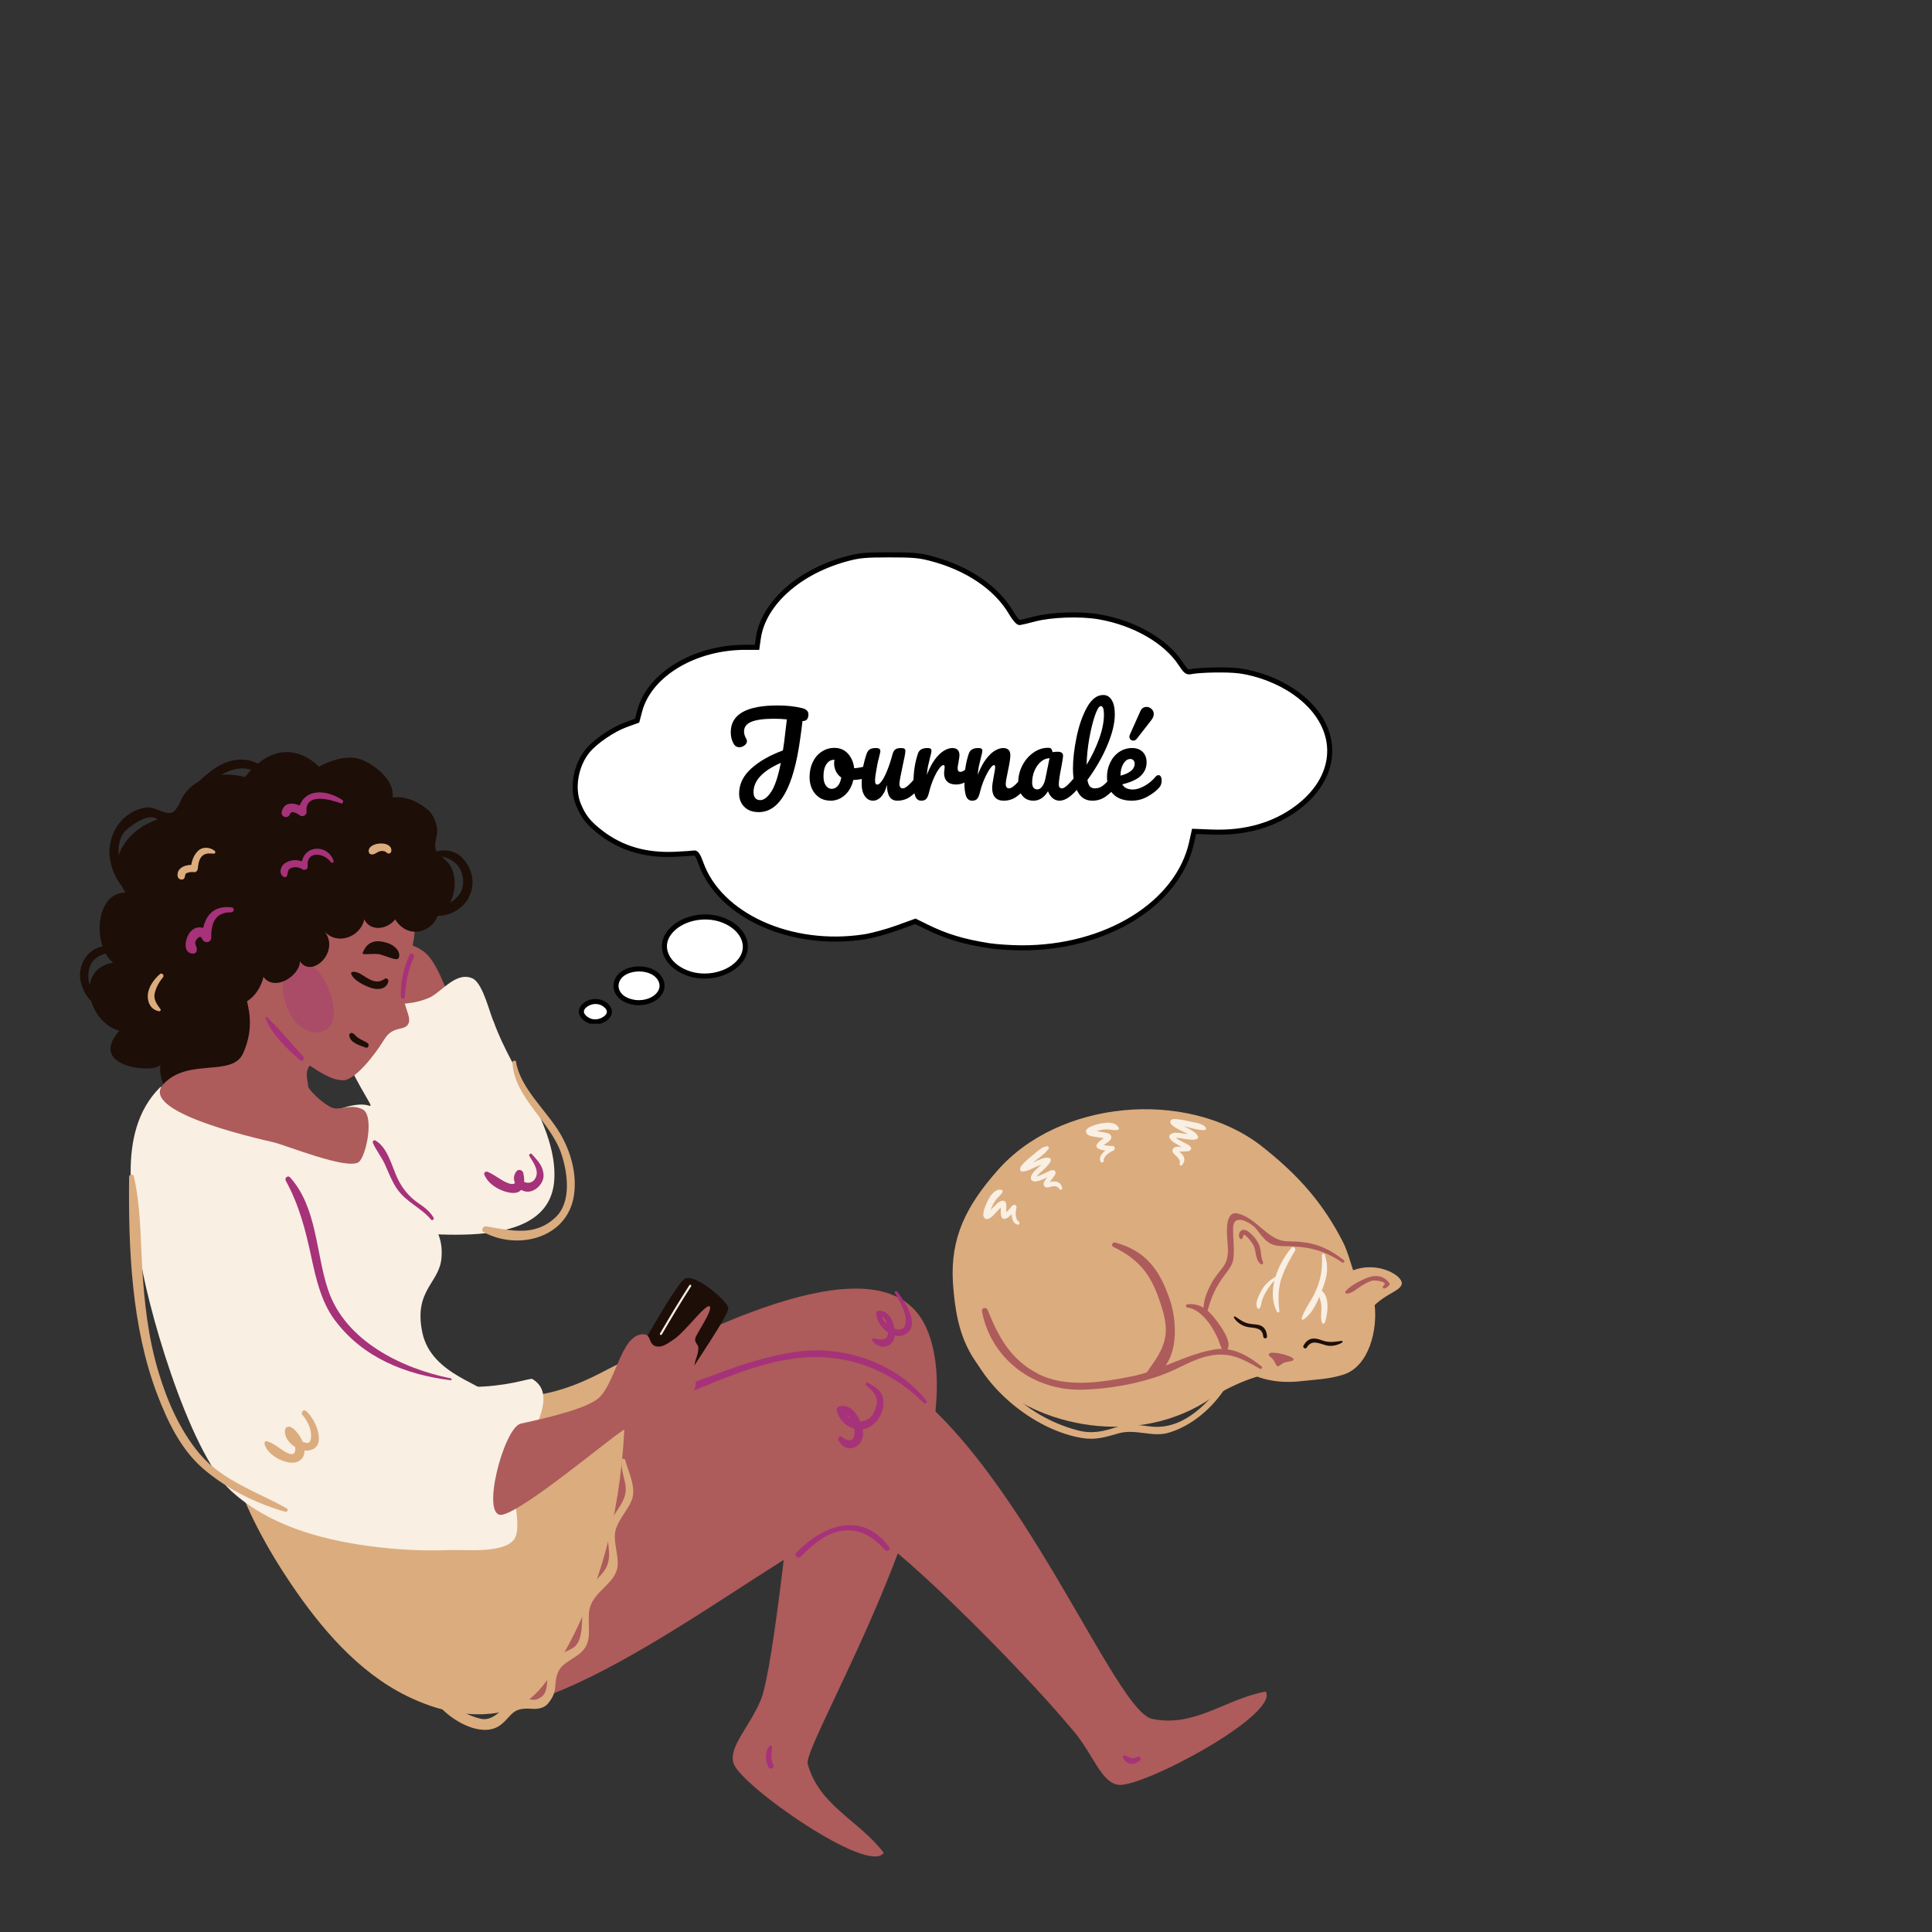 <?xml version="1.0" encoding="UTF-8"?>
<svg xmlns="http://www.w3.org/2000/svg" xmlns:xlink="http://www.w3.org/1999/xlink" width="375pt" height="375pt" viewBox="0 0 375 375" version="1.2">
<rect x="0" y="0" width="375" height="375" fill="#333333" stroke="none"/>
<defs>
<g>
<symbol overflow="visible" id="glyph0-0">
<path style="stroke:none;" d=""/>
</symbol>
<symbol overflow="visible" id="glyph0-1">
<path style="stroke:none;" d="M 16.625 -16.641 C 16.625 -16.211 16.531 -15.891 16.344 -15.672 C 16.164 -15.453 15.875 -15.344 15.469 -15.344 C 15.445 -15.039 15.383 -14.516 15.281 -13.766 C 15.133 -12.742 15.055 -12.176 15.047 -12.062 C 13.754 -2.469 11.066 2.328 6.984 2.328 C 5.785 2.328 4.848 1.984 4.172 1.297 C 3.504 0.617 3.172 -0.234 3.172 -1.266 C 3.172 -3.098 3.953 -4.719 5.516 -6.125 C 7.078 -7.539 9.129 -8.711 11.672 -9.641 C 11.836 -10.66 11.961 -11.578 12.047 -12.391 L 12.438 -15.672 C 11.57 -15.754 10.758 -15.797 10 -15.797 C 7.988 -15.797 6.504 -15.598 5.547 -15.203 C 4.598 -14.816 4.125 -14.18 4.125 -13.297 C 4.125 -12.867 4.27 -12.398 4.562 -11.891 C 4.645 -11.742 4.688 -11.594 4.688 -11.438 C 4.688 -11.133 4.531 -10.863 4.219 -10.625 C 3.906 -10.383 3.57 -10.266 3.219 -10.266 C 2.75 -10.266 2.395 -10.461 2.156 -10.859 C 1.75 -11.516 1.547 -12.285 1.547 -13.172 C 1.547 -16.641 4.582 -18.375 10.656 -18.375 C 12.414 -18.375 13.992 -18.203 15.391 -17.859 C 16.211 -17.66 16.625 -17.254 16.625 -16.641 Z M 7.266 0 C 7.973 0 8.68 -0.535 9.391 -1.609 C 10.109 -2.68 10.734 -4.555 11.266 -7.234 C 7.734 -5.68 5.969 -3.785 5.969 -1.547 C 5.969 -1.047 6.082 -0.66 6.312 -0.391 C 6.539 -0.129 6.859 0 7.266 0 Z M 7.266 0 "/>
</symbol>
<symbol overflow="visible" id="glyph0-2">
<path style="stroke:none;" d="M 12.109 -6.656 C 12.297 -6.656 12.441 -6.562 12.547 -6.375 C 12.648 -6.188 12.703 -5.953 12.703 -5.672 C 12.703 -4.973 12.488 -4.555 12.062 -4.422 C 11.195 -4.117 10.242 -3.945 9.203 -3.906 C 8.93 -2.688 8.391 -1.711 7.578 -0.984 C 6.766 -0.254 5.844 0.109 4.812 0.109 C 3.945 0.109 3.207 -0.098 2.594 -0.516 C 1.977 -0.941 1.508 -1.5 1.188 -2.188 C 0.875 -2.883 0.719 -3.641 0.719 -4.453 C 0.719 -5.547 0.926 -6.523 1.344 -7.391 C 1.758 -8.254 2.336 -8.926 3.078 -9.406 C 3.816 -9.895 4.633 -10.141 5.531 -10.141 C 6.633 -10.141 7.52 -9.758 8.188 -9 C 8.863 -8.238 9.258 -7.301 9.375 -6.188 C 10.051 -6.227 10.863 -6.375 11.812 -6.625 C 11.926 -6.645 12.023 -6.656 12.109 -6.656 Z M 4.984 -2.188 C 5.453 -2.188 5.852 -2.375 6.188 -2.75 C 6.531 -3.133 6.758 -3.68 6.875 -4.391 C 6.426 -4.691 6.082 -5.086 5.844 -5.578 C 5.602 -6.066 5.484 -6.586 5.484 -7.141 C 5.484 -7.367 5.508 -7.598 5.562 -7.828 L 5.453 -7.828 C 4.867 -7.828 4.383 -7.547 4 -6.984 C 3.613 -6.43 3.422 -5.648 3.422 -4.641 C 3.422 -3.848 3.578 -3.238 3.891 -2.812 C 4.203 -2.395 4.566 -2.188 4.984 -2.188 Z M 4.984 -2.188 "/>
</symbol>
<symbol overflow="visible" id="glyph0-3">
<path style="stroke:none;" d="M 3.25 0.109 C 2.602 0.109 2.07 -0.188 1.656 -0.781 C 1.25 -1.383 1.047 -2.133 1.047 -3.031 C 1.047 -4.125 1.113 -5.117 1.25 -6.016 C 1.395 -6.922 1.633 -7.879 1.969 -8.891 C 2.113 -9.328 2.316 -9.641 2.578 -9.828 C 2.836 -10.016 3.25 -10.109 3.812 -10.109 C 4.133 -10.109 4.359 -10.055 4.484 -9.953 C 4.609 -9.859 4.672 -9.707 4.672 -9.5 C 4.672 -9.383 4.586 -8.992 4.422 -8.328 C 4.273 -7.797 4.16 -7.312 4.078 -6.875 C 3.785 -5.352 3.641 -4.344 3.641 -3.844 C 3.641 -3.539 3.676 -3.328 3.75 -3.203 C 3.82 -3.078 3.941 -3.016 4.109 -3.016 C 4.316 -3.016 4.582 -3.227 4.906 -3.656 C 5.238 -4.094 5.586 -4.754 5.953 -5.641 C 6.328 -6.523 6.688 -7.609 7.031 -8.891 C 7.145 -9.328 7.32 -9.641 7.562 -9.828 C 7.801 -10.016 8.16 -10.109 8.641 -10.109 C 8.973 -10.109 9.203 -10.066 9.328 -9.984 C 9.461 -9.91 9.531 -9.766 9.531 -9.547 C 9.531 -9.18 9.348 -8.191 8.984 -6.578 C 8.578 -4.723 8.375 -3.578 8.375 -3.141 C 8.375 -2.867 8.43 -2.656 8.547 -2.5 C 8.66 -2.352 8.812 -2.281 9 -2.281 C 9.289 -2.281 9.633 -2.457 10.031 -2.812 C 10.438 -3.164 10.973 -3.738 11.641 -4.531 C 11.805 -4.738 12 -4.844 12.219 -4.844 C 12.406 -4.844 12.551 -4.754 12.656 -4.578 C 12.77 -4.398 12.828 -4.16 12.828 -3.859 C 12.828 -3.285 12.691 -2.836 12.422 -2.516 C 11.797 -1.754 11.125 -1.125 10.406 -0.625 C 9.688 -0.133 8.875 0.109 7.969 0.109 C 7.27 0.109 6.758 -0.156 6.438 -0.688 C 6.113 -1.227 5.953 -1.984 5.953 -2.953 C 5.703 -1.961 5.332 -1.203 4.844 -0.672 C 4.352 -0.148 3.82 0.109 3.25 0.109 Z M 3.25 0.109 "/>
</symbol>
<symbol overflow="visible" id="glyph0-4">
<path style="stroke:none;" d="M 2.578 0.109 C 2.035 0.109 1.648 -0.176 1.422 -0.75 C 1.191 -1.332 1.078 -2.258 1.078 -3.531 C 1.078 -5.414 1.348 -7.203 1.891 -8.891 C 2.016 -9.316 2.223 -9.625 2.516 -9.812 C 2.816 -10.008 3.238 -10.109 3.781 -10.109 C 4.062 -10.109 4.258 -10.07 4.375 -10 C 4.5 -9.926 4.562 -9.789 4.562 -9.594 C 4.562 -9.363 4.453 -8.844 4.234 -8.031 C 4.086 -7.445 3.969 -6.938 3.875 -6.5 C 3.789 -6.07 3.723 -5.539 3.672 -4.906 C 4.148 -6.145 4.68 -7.156 5.266 -7.938 C 5.859 -8.719 6.441 -9.273 7.016 -9.609 C 7.586 -9.941 8.113 -10.109 8.594 -10.109 C 9.531 -10.109 10 -9.641 10 -8.703 C 10 -8.516 9.938 -8.055 9.812 -7.328 C 9.695 -6.754 9.641 -6.395 9.641 -6.25 C 9.641 -5.738 9.816 -5.484 10.172 -5.484 C 10.578 -5.484 11.098 -5.805 11.734 -6.453 C 11.93 -6.641 12.129 -6.734 12.328 -6.734 C 12.516 -6.734 12.66 -6.648 12.766 -6.484 C 12.879 -6.316 12.938 -6.094 12.938 -5.812 C 12.938 -5.281 12.789 -4.863 12.5 -4.562 C 12.094 -4.133 11.617 -3.77 11.078 -3.469 C 10.535 -3.176 9.961 -3.031 9.359 -3.031 C 8.586 -3.031 8.004 -3.223 7.609 -3.609 C 7.211 -4.004 7.016 -4.535 7.016 -5.203 C 7.016 -5.422 7.035 -5.641 7.078 -5.859 C 7.109 -6.148 7.125 -6.348 7.125 -6.453 C 7.125 -6.68 7.039 -6.797 6.875 -6.797 C 6.656 -6.797 6.367 -6.551 6.016 -6.062 C 5.66 -5.582 5.312 -4.941 4.969 -4.141 C 4.625 -3.348 4.344 -2.508 4.125 -1.625 C 3.969 -0.945 3.781 -0.488 3.562 -0.25 C 3.352 -0.008 3.023 0.109 2.578 0.109 Z M 2.578 0.109 "/>
</symbol>
<symbol overflow="visible" id="glyph0-5">
<path style="stroke:none;" d="M 2.578 0.109 C 2.035 0.109 1.648 -0.176 1.422 -0.75 C 1.191 -1.332 1.078 -2.258 1.078 -3.531 C 1.078 -5.414 1.348 -7.203 1.891 -8.891 C 2.016 -9.316 2.223 -9.625 2.516 -9.812 C 2.816 -10.008 3.238 -10.109 3.781 -10.109 C 4.062 -10.109 4.258 -10.07 4.375 -10 C 4.5 -9.926 4.562 -9.789 4.562 -9.594 C 4.562 -9.363 4.453 -8.844 4.234 -8.031 C 4.086 -7.445 3.969 -6.938 3.875 -6.5 C 3.789 -6.07 3.723 -5.539 3.672 -4.906 C 4.148 -6.145 4.68 -7.156 5.266 -7.938 C 5.859 -8.719 6.441 -9.273 7.016 -9.609 C 7.586 -9.941 8.113 -10.109 8.594 -10.109 C 9.531 -10.109 10 -9.641 10 -8.703 C 10 -8.141 9.844 -7.117 9.531 -5.641 C 9.25 -4.379 9.109 -3.547 9.109 -3.141 C 9.109 -2.566 9.32 -2.281 9.75 -2.281 C 10.031 -2.281 10.367 -2.457 10.766 -2.812 C 11.172 -3.164 11.707 -3.738 12.375 -4.531 C 12.539 -4.738 12.734 -4.844 12.953 -4.844 C 13.141 -4.844 13.285 -4.754 13.391 -4.578 C 13.504 -4.398 13.562 -4.16 13.562 -3.859 C 13.562 -3.285 13.426 -2.836 13.156 -2.516 C 12.531 -1.754 11.859 -1.125 11.141 -0.625 C 10.422 -0.133 9.609 0.109 8.703 0.109 C 7.961 0.109 7.406 -0.102 7.031 -0.531 C 6.656 -0.957 6.469 -1.578 6.469 -2.391 C 6.469 -2.797 6.566 -3.52 6.766 -4.562 C 6.953 -5.469 7.047 -6.098 7.047 -6.453 C 7.047 -6.68 6.969 -6.797 6.812 -6.797 C 6.625 -6.797 6.359 -6.551 6.016 -6.062 C 5.68 -5.582 5.336 -4.941 4.984 -4.141 C 4.629 -3.348 4.344 -2.508 4.125 -1.625 C 3.969 -0.945 3.781 -0.488 3.562 -0.25 C 3.352 -0.008 3.023 0.109 2.578 0.109 Z M 2.578 0.109 "/>
</symbol>
<symbol overflow="visible" id="glyph0-6">
<path style="stroke:none;" d="M 3.719 0.109 C 2.812 0.109 2.094 -0.211 1.562 -0.859 C 1.031 -1.516 0.766 -2.367 0.766 -3.422 C 0.766 -4.586 1.031 -5.688 1.562 -6.719 C 2.094 -7.75 2.801 -8.578 3.688 -9.203 C 4.582 -9.836 5.531 -10.156 6.531 -10.156 C 6.852 -10.156 7.066 -10.094 7.172 -9.969 C 7.273 -9.844 7.363 -9.625 7.438 -9.312 C 7.75 -9.363 8.07 -9.391 8.406 -9.391 C 9.113 -9.391 9.469 -9.141 9.469 -8.641 C 9.469 -8.336 9.359 -7.613 9.141 -6.469 C 8.805 -4.801 8.641 -3.645 8.641 -3 C 8.641 -2.781 8.691 -2.602 8.797 -2.469 C 8.91 -2.344 9.051 -2.281 9.219 -2.281 C 9.5 -2.281 9.832 -2.457 10.219 -2.812 C 10.613 -3.164 11.145 -3.738 11.812 -4.531 C 11.977 -4.738 12.172 -4.844 12.391 -4.844 C 12.578 -4.844 12.723 -4.754 12.828 -4.578 C 12.941 -4.398 13 -4.16 13 -3.859 C 13 -3.285 12.863 -2.836 12.594 -2.516 C 12 -1.773 11.367 -1.148 10.703 -0.641 C 10.035 -0.141 9.391 0.109 8.766 0.109 C 8.285 0.109 7.848 -0.051 7.453 -0.375 C 7.055 -0.707 6.754 -1.156 6.547 -1.719 C 5.797 -0.5 4.852 0.109 3.719 0.109 Z M 4.5 -2.078 C 4.812 -2.078 5.113 -2.266 5.406 -2.641 C 5.695 -3.023 5.906 -3.523 6.031 -4.141 L 6.844 -8.141 C 6.227 -8.117 5.664 -7.891 5.156 -7.453 C 4.645 -7.016 4.234 -6.43 3.922 -5.703 C 3.617 -4.984 3.469 -4.219 3.469 -3.406 C 3.469 -2.957 3.555 -2.625 3.734 -2.406 C 3.922 -2.188 4.176 -2.078 4.5 -2.078 Z M 4.5 -2.078 "/>
</symbol>
<symbol overflow="visible" id="glyph0-7">
<path style="stroke:none;" d="M 9.266 -4.844 C 9.453 -4.844 9.598 -4.754 9.703 -4.578 C 9.816 -4.398 9.875 -4.16 9.875 -3.859 C 9.875 -3.285 9.738 -2.836 9.469 -2.516 C 8.844 -1.754 8.164 -1.125 7.438 -0.625 C 6.707 -0.133 5.879 0.109 4.953 0.109 C 3.672 0.109 2.723 -0.469 2.109 -1.625 C 1.492 -2.781 1.188 -4.281 1.188 -6.125 C 1.188 -7.883 1.414 -9.895 1.875 -12.156 C 2.332 -14.414 3.004 -16.352 3.891 -17.969 C 4.785 -19.594 5.848 -20.406 7.078 -20.406 C 7.766 -20.406 8.305 -20.082 8.703 -19.438 C 9.109 -18.789 9.312 -17.867 9.312 -16.672 C 9.312 -14.941 8.832 -12.941 7.875 -10.672 C 6.926 -8.398 5.633 -6.148 4 -3.922 C 4.094 -3.328 4.254 -2.906 4.484 -2.656 C 4.723 -2.406 5.031 -2.281 5.406 -2.281 C 6 -2.281 6.52 -2.445 6.969 -2.781 C 7.414 -3.125 7.988 -3.707 8.688 -4.531 C 8.852 -4.738 9.047 -4.844 9.266 -4.844 Z M 6.594 -18.25 C 6.258 -18.25 5.883 -17.648 5.469 -16.453 C 5.051 -15.254 4.68 -13.766 4.359 -11.984 C 4.047 -10.203 3.875 -8.492 3.844 -6.859 C 4.863 -8.547 5.676 -10.238 6.281 -11.938 C 6.895 -13.645 7.203 -15.203 7.203 -16.609 C 7.203 -17.703 7 -18.25 6.594 -18.25 Z M 6.594 -18.25 "/>
</symbol>
<symbol overflow="visible" id="glyph0-8">
<path style="stroke:none;" d="M 10.719 -4.844 C 10.906 -4.844 11.051 -4.754 11.156 -4.578 C 11.27 -4.398 11.328 -4.16 11.328 -3.859 C 11.328 -3.285 11.191 -2.836 10.922 -2.516 C 10.379 -1.867 9.617 -1.27 8.641 -0.719 C 7.672 -0.164 6.629 0.109 5.516 0.109 C 3.992 0.109 2.812 -0.301 1.969 -1.125 C 1.133 -1.945 0.719 -3.078 0.719 -4.516 C 0.719 -5.516 0.926 -6.441 1.344 -7.297 C 1.758 -8.16 2.336 -8.844 3.078 -9.344 C 3.828 -9.852 4.676 -10.109 5.625 -10.109 C 6.457 -10.109 7.129 -9.859 7.641 -9.359 C 8.148 -8.859 8.406 -8.18 8.406 -7.328 C 8.406 -6.336 8.047 -5.484 7.328 -4.766 C 6.609 -4.047 5.395 -3.477 3.688 -3.062 C 4.051 -2.395 4.738 -2.062 5.75 -2.062 C 6.406 -2.062 7.145 -2.285 7.969 -2.734 C 8.801 -3.191 9.523 -3.789 10.141 -4.531 C 10.305 -4.738 10.5 -4.844 10.719 -4.844 Z M 5.25 -7.984 C 4.719 -7.984 4.266 -7.672 3.891 -7.047 C 3.523 -6.43 3.344 -5.68 3.344 -4.797 L 3.344 -4.75 C 4.195 -4.957 4.867 -5.258 5.359 -5.656 C 5.848 -6.062 6.094 -6.535 6.094 -7.078 C 6.094 -7.348 6.016 -7.566 5.859 -7.734 C 5.711 -7.898 5.508 -7.984 5.25 -7.984 Z M 5.812 -11.547 C 5.613 -11.547 5.438 -11.617 5.281 -11.766 C 5.133 -11.922 5.062 -12.109 5.062 -12.328 C 5.062 -12.43 5.098 -12.566 5.172 -12.734 L 7.188 -17.25 C 7.312 -17.539 7.477 -17.754 7.688 -17.891 C 7.906 -18.023 8.145 -18.094 8.406 -18.094 C 8.758 -18.094 9.078 -17.961 9.359 -17.703 C 9.648 -17.441 9.797 -17.117 9.797 -16.734 C 9.797 -16.328 9.633 -15.922 9.312 -15.516 L 6.516 -11.922 C 6.328 -11.672 6.094 -11.547 5.812 -11.547 Z M 5.812 -11.547 "/>
</symbol>
</g>
<clipPath id="clip1">
  <path d="M 234 236 L 272.535 236 L 272.535 269 L 234 269 Z M 234 236 "/>
</clipPath>
<clipPath id="clip2">
  <path d="M 111 107.207 L 258 107.207 L 258 198.707 L 111 198.707 Z M 111 107.207 "/>
</clipPath>
<clipPath id="clip3">
  <path d="M 110.312 107.207 L 260.312 107.207 L 260.312 198.707 L 110.312 198.707 Z M 110.312 107.207 "/>
</clipPath>
</defs>
<g id="surface1">
<path style=" stroke:none;fill-rule:nonzero;fill:rgb(11.369%,5.489%,2.75%);fill-opacity:1;" d="M 81.391 178.156 C 83.637 178.156 85.898 177.68 87.137 175.625 C 88.578 173.234 88.805 169.367 86.777 167.246 C 86.16 166.598 84.836 165.672 84.586 164.945 C 84.164 163.707 84.996 162.23 84.848 160.934 C 84.699 159.625 84.043 157.973 82.98 157.125 C 80.918 155.48 78.746 154.496 76.203 154.797 C 76.602 151.594 73.164 148.734 70.367 147.531 C 66.77 145.93 61.914 148.832 61.914 148.832 C 61.914 148.832 55.129 141.227 47.531 150.836 C 41.941 149.234 34.75 151.637 34.348 158.441 C 27.16 158.441 19.168 165.648 24.363 173.254 C 18.371 173.254 17.969 183.66 21.965 186.863 C 14.375 188.066 17.172 198.473 23.164 200.074 C 16.57 207.508 30.996 208.418 31.094 206.547 C 30.793 212.176 34.527 214.07 39.469 214.414 C 45.152 214.805 48.305 212.141 51.129 207.281 "/>
<path style=" stroke:none;fill-rule:nonzero;fill:rgb(67.839%,35.689%,35.689%);fill-opacity:1;" d="M 87.883 195.27 C 86.684 192.469 84.688 186.062 81.891 184.461 C 79.094 182.461 75.5 183.262 72.703 181.66 C 71.105 184.461 68.707 188.867 69.508 192.469 C 70.305 196.07 75.5 200.875 79.094 200.074 "/>
<path style=" stroke:none;fill-rule:nonzero;fill:rgb(97.649%,93.729%,89.02%);fill-opacity:1;" d="M 71.887 238.82 C 80.996 238.82 106.77 243.945 107.594 228.883 C 108.156 218.652 99.184 207.828 95.859 198.387 C 95.059 196.785 93.859 191.184 91.863 189.98 C 88.668 188.379 85.871 192.383 83.473 193.586 C 77.082 196.387 71.887 193.586 65.496 193.984 C 62.699 200.391 71.672 213.516 71.887 214.402 C 72.102 215.285 71.383 213.512 66.59 215.047 C 61.793 216.586 51.359 208.996 44.723 211.598 C 35.133 214.801 33.137 227.211 39.129 234.816 "/>
<path style=" stroke:none;fill-rule:nonzero;fill:rgb(67.839%,35.689%,35.689%);fill-opacity:1;" d="M 156.77 342.352 C 158.977 350.496 166.66 353.25 171.527 359.621 C 168.719 364.059 143.879 346.676 142.398 342.309 C 141.328 339.141 145.379 335.367 147.656 329.992 C 150.238 323.91 154.109 284.566 154.109 284.566 C 154.109 284.566 106.777 329.512 87.75 321.102 C 68.723 312.695 85.57 281.336 97.871 277.602 C 110.168 273.867 168.98 233.754 179.77 257.68 C 190.555 281.605 155.703 338.422 156.77 342.352 Z M 156.77 342.352 "/>
<path style=" stroke:none;fill-rule:nonzero;fill:rgb(65.099%,19.609%,47.449%);fill-opacity:1;" d="M 149.195 343.035 C 148.492 341.809 148.41 340.016 149.379 338.891 C 149.547 338.699 149.84 338.863 149.848 339.086 C 149.895 340.309 149.414 341.355 150.078 342.516 C 150.406 343.094 149.523 343.609 149.195 343.035 Z M 149.195 343.035 "/>
<path style=" stroke:none;fill-rule:nonzero;fill:rgb(85.88%,67.45%,49.409%);fill-opacity:1;" d="M 85.938 267.473 C 105.055 277.84 120.492 262.582 121.328 264.691 C 122.168 266.797 128.199 285.672 127.879 296.246 C 127.754 300.379 127.184 304.402 126.312 308.355 C 118.363 314.777 109.895 320.566 101.949 322.969 C 75.793 330.883 59.914 291.648 55.609 284.996 Z M 85.938 267.473 "/>
<path style=" stroke:none;fill-rule:nonzero;fill:rgb(67.839%,35.689%,35.689%);fill-opacity:1;" d="M 81.59 269.738 C 118.309 293.625 137.496 256.023 165.402 263.723 C 193.309 271.422 215.375 331.891 223.617 333.629 C 231.859 335.371 237.805 329.773 245.68 328.328 C 248.344 332.859 221.59 347.102 217.035 346.43 C 213.734 345.945 212.223 340.613 208.484 336.129 C 196.973 322.32 172.145 297.875 166.688 296.172 C 159.461 293.918 117.859 330.598 94.699 331.891 C 67.414 333.41 52.945 294.816 50.324 287.34 "/>
<path style=" stroke:none;fill-rule:nonzero;fill:rgb(85.88%,67.45%,49.409%);fill-opacity:1;" d="M 46.418 286.648 C 58.008 280.781 69.598 274.914 81.199 269.047 C 81.414 268.898 81.699 268.863 81.992 269.047 C 94.066 276.691 106.711 278.578 120.281 274.133 C 120.77 273.977 121.309 274.402 121.293 274.906 C 120.75 291.391 117.277 307.453 108.938 321.809 C 105.008 328.566 101.883 332.406 93.781 332.727 C 88.613 332.93 83.531 331.434 78.934 329.172 C 69.488 324.527 62.238 315.949 56.445 307.375 C 52.312 301.254 48.543 294.535 46.051 287.551 C 45.938 287.23 46.117 286.797 46.418 286.648 Z M 46.418 286.648 "/>
<path style=" stroke:none;fill-rule:nonzero;fill:rgb(97.649%,93.729%,89.02%);fill-opacity:1;" d="M 55.922 211.148 C 59.785 213.262 68.07 216.957 70.734 219.094 C 76.062 222.828 73.188 224.492 76.914 229.562 C 80.379 234.367 86.238 237.035 85.703 243.973 C 85.438 249.043 80.219 250.293 81.977 258.652 C 83.73 267.012 94.398 268.703 95.727 271.371 C 97.328 274.309 68.66 274.398 63.332 268.793 C 52.68 257.586 41.328 241.504 36.133 230.195 C 30.938 218.887 33.949 211.148 33.949 211.148 C 33.949 211.148 52.059 209.035 55.922 211.148 Z M 55.922 211.148 "/>
<path style=" stroke:none;fill-rule:nonzero;fill:rgb(65.099%,19.609%,47.449%);fill-opacity:1;" d="M 221.219 341.75 C 220.66 342.164 220.012 342.445 219.309 342.316 C 218.727 342.215 218.062 341.656 217.973 341.047 C 217.953 340.91 218.035 340.719 218.207 340.738 C 218.59 340.785 218.984 341.004 219.34 341.156 C 219.867 341.375 220.289 341.281 220.789 341.016 C 221.285 340.758 221.648 341.43 221.219 341.75 Z M 221.219 341.75 "/>
<path style=" stroke:none;fill-rule:nonzero;fill:rgb(97.649%,93.729%,89.02%);fill-opacity:1;" d="M 31.105 211.012 C 37.945 209.949 53.059 212.695 58.34 223.445 C 63.617 234.195 63.699 257.316 70.891 262.922 C 79.281 269.727 92.133 270.328 101.723 267.926 C 102.234 267.801 102.738 267.699 103.234 267.617 C 107.172 269.82 105.113 274.746 103.285 278.375 C 101.711 281.5 100.082 284.422 99.742 287.977 C 99.492 290.574 101.328 296.625 99.809 298.766 C 97.793 301.594 90.27 300.75 87.25 300.867 C 81.98 301.074 76.613 300.781 71.395 300.059 C 61.938 298.75 52.008 295.969 44.82 289.344 C 36.57 281.734 28.109 252.293 27.016 242.707 C 26.195 235.516 22.051 219.953 31.105 211.012 Z M 31.105 211.012 "/>
<path style=" stroke:none;fill-rule:nonzero;fill:rgb(65.099%,19.609%,47.449%);fill-opacity:1;" d="M 179.336 272.336 C 172.152 265.234 163.023 262.188 153.039 263.852 C 140.297 265.969 129.047 273.902 116.34 275.801 C 115.988 275.852 115.691 275.348 116.074 275.172 C 122.891 272.004 130.453 269.965 137.496 267.281 C 143.145 265.129 148.844 263.156 154.852 262.348 C 163.793 261.145 174.086 264.57 179.797 271.875 C 180.047 272.195 179.645 272.637 179.336 272.336 Z M 179.336 272.336 "/>
<path style=" stroke:none;fill-rule:nonzero;fill:rgb(11.369%,5.489%,2.75%);fill-opacity:1;" d="M 132.227 269.062 C 134.824 264.723 141.562 255.148 141.355 253.836 C 141.152 252.52 134.938 247.145 132.973 248.176 C 131.004 249.211 121.293 267.109 121.293 267.109 Z M 132.227 269.062 "/>
<path style=" stroke:none;fill-rule:nonzero;fill:rgb(67.839%,35.689%,35.689%);fill-opacity:1;" d="M 116.375 271.199 C 119.57 267.996 120.535 259.391 124.566 258.988 C 126.398 258.809 125.766 260.391 126.961 261.191 C 128.359 261.793 129.559 260.789 130.758 259.992 C 132.957 258.59 137.051 252.883 137.75 253.586 C 138.449 254.285 134.953 259.191 134.953 259.789 C 134.754 260.59 135.551 260.992 135.551 261.59 C 135.551 263.191 134.754 263.992 134.754 265.594 C 134.754 266.797 135.352 267.598 134.953 269.199 C 133.953 273 123.988 275.719 120.969 277.605 C 117.953 279.488 102.121 292.867 97.598 293.984 C 93.078 295.102 97.754 277.035 101.109 276.316 C 107.008 275.051 114.34 273.242 116.375 271.199 Z M 116.375 271.199 "/>
<path style=" stroke:none;fill-rule:nonzero;fill:rgb(65.099%,19.609%,47.449%);fill-opacity:1;" d="M 171.848 300.887 C 169.422 298.312 166.996 296.57 163.316 297.141 C 160.18 297.625 157.531 299.98 155.414 302.172 C 154.887 302.715 154.059 301.883 154.586 301.34 C 159.816 295.93 167.453 293.227 172.582 300.316 C 172.898 300.754 172.207 301.266 171.848 300.887 Z M 171.848 300.887 "/>
<path style=" stroke:none;fill-rule:nonzero;fill:rgb(65.099%,19.609%,47.449%);fill-opacity:1;" d="M 83.668 236.723 C 81.656 234.324 78.816 233.363 77.012 230.684 C 76.059 229.273 75.438 227.621 74.746 226.074 C 74.078 224.59 73.043 223.332 72.391 221.875 C 72.246 221.559 72.547 221.184 72.883 221.379 C 75.238 222.734 76.027 226.289 77.109 228.621 C 78.047 230.641 79.383 232.285 81.227 233.551 C 82.418 234.363 83.406 235.09 84.156 236.344 C 84.336 236.645 83.898 237 83.668 236.723 Z M 83.668 236.723 "/>
<path style=" stroke:none;fill-rule:nonzero;fill:rgb(65.099%,19.609%,47.449%);fill-opacity:1;" d="M 87.484 267.91 C 78.715 266.812 70.398 263.523 64.941 256.172 C 62.367 252.703 61.332 248.219 60.445 244.078 C 59.305 238.766 58.098 233.977 55.465 229.164 C 55.184 228.648 55.883 228.059 56.297 228.52 C 61.562 234.359 61.289 243.25 63.688 250.379 C 67.016 260.273 77.961 265.625 87.531 267.551 C 87.73 267.594 87.688 267.934 87.484 267.91 Z M 87.484 267.91 "/>
<path style=" stroke:none;fill-rule:nonzero;fill:rgb(67.839%,35.689%,35.689%);fill-opacity:1;" d="M 31.719 210.43 C 36.516 205.223 45.121 209.184 47.215 204.391 C 49.504 199.148 48.168 195.465 47.566 192.723 C 46.863 189.531 45.184 190.344 42.98 184.441 C 40.781 178.539 55.109 157.039 73.715 168.492 C 73.766 168.523 73.82 168.543 73.871 168.57 C 81.664 172.625 81.711 180.035 78.668 188.598 C 76.855 193.695 79.984 196.785 79.336 198.539 C 78.684 200.293 76.32 198.883 74.582 201.754 C 72.848 204.621 68.797 209.887 66.445 209.68 C 65.398 209.586 64.246 209.605 60.109 206.816 C 59.098 208.32 59.738 209.504 59.836 211.016 C 60.469 212.102 62.855 214.371 64.469 215.004 C 66.082 215.637 68.027 214.152 70.367 215.32 C 72.703 216.484 71.102 224.359 69.637 225.559 C 67.371 227.16 55.391 222.223 52.992 221.691 C 48.332 220.625 26.926 215.633 31.719 210.43 Z M 31.719 210.43 "/>
<path style=" stroke:none;fill-rule:nonzero;fill:rgb(65.099%,19.609%,47.449%);fill-opacity:0.4;" d="M 64.184 198.945 C 62.652 201.336 58.879 200.613 56.82 197.617 C 54.449 194.172 54.043 188.117 56.883 186.867 C 62.188 184.531 66.371 196.113 64.184 198.945 Z M 64.184 198.945 "/>
<path style=" stroke:none;fill-rule:nonzero;fill:rgb(11.369%,5.489%,2.75%);fill-opacity:1;" d="M 75.379 190.516 C 74.922 192.148 73.215 192.172 71.859 191.691 C 70.656 191.262 68.633 190.305 68.156 189.008 C 68.105 188.867 68.215 188.691 68.355 188.66 C 69.277 188.453 70.266 189.219 71 189.672 C 72.305 190.477 73.359 190.914 74.691 189.988 C 75.039 189.746 75.484 190.141 75.379 190.516 Z M 75.379 190.516 "/>
<path style=" stroke:none;fill-rule:nonzero;fill:rgb(11.369%,5.489%,2.75%);fill-opacity:1;" d="M 77.367 185.969 C 77.066 186.547 75.582 185.793 73.84 185.273 C 72.715 184.938 70.152 185.469 70.379 184.984 C 70.609 184.5 71.301 182.281 74.137 182.766 C 76.969 183.246 77.863 185.016 77.367 185.969 Z M 77.367 185.969 "/>
<path style=" stroke:none;fill-rule:nonzero;fill:rgb(11.369%,5.489%,2.75%);fill-opacity:1;" d="M 70.965 203.336 C 69.898 202.926 68 202.426 67.805 201.062 C 67.777 200.855 67.824 200.66 68.016 200.547 C 68.496 200.266 69.016 201.074 69.344 201.324 C 69.953 201.781 70.695 202.039 71.336 202.453 C 71.773 202.738 71.496 203.539 70.965 203.336 Z M 70.965 203.336 "/>
<path style=" stroke:none;fill-rule:nonzero;fill:rgb(65.099%,19.609%,47.449%);fill-opacity:1;" d="M 58.199 205.75 C 55.656 203.492 52.906 200.914 51.555 197.719 C 51.469 197.516 51.699 197.293 51.879 197.469 C 54.309 199.867 56.586 202.535 58.852 205.094 C 59.246 205.543 58.645 206.145 58.199 205.75 Z M 58.199 205.75 "/>
<path style=" stroke:none;fill-rule:nonzero;fill:rgb(11.369%,5.489%,2.75%);fill-opacity:1;" d="M 85.086 175.055 C 86.285 179.758 79.895 183.477 76.695 178.457 C 75.098 180.461 71.902 180.859 70.703 178.457 C 69.906 182.059 65.109 183.66 62.715 180.461 C 66.41 184.438 60.516 190.117 58.219 186.566 C 58.219 189.367 53.324 192.57 51.129 189.609 C 50.73 192.012 46.234 201.52 34.348 188.066 C 29.074 182.094 35.148 170.453 40.344 165.246 C 48.332 157.242 63.512 154.039 72.301 162.844 "/>
<path style=" stroke:none;fill-rule:nonzero;fill:rgb(65.099%,19.609%,47.449%);fill-opacity:1;" d="M 77.809 193.469 C 77.723 190.598 78.344 187.949 79.488 185.324 C 79.73 184.77 80.531 185.25 80.297 185.801 C 79.227 188.297 78.723 190.758 78.582 193.469 C 78.555 193.969 77.824 193.973 77.809 193.469 Z M 77.809 193.469 "/>
<path style=" stroke:none;fill-rule:nonzero;fill:rgb(97.649%,93.729%,89.02%);fill-opacity:1;" d="M 134.148 249.664 C 132.164 252.73 130.301 255.871 128.457 259.023 C 128.324 259.246 127.98 259.043 128.109 258.82 C 129.957 255.668 131.82 252.527 133.805 249.461 C 133.941 249.246 134.289 249.445 134.148 249.664 Z M 134.148 249.664 "/>
<path style=" stroke:none;fill-rule:nonzero;fill:rgb(85.88%,67.45%,49.409%);fill-opacity:1;" d="M 264.328 250.555 C 262.73 247.887 262.199 244.418 260.867 241.48 C 256.871 233.477 251.812 227.871 244.621 222.266 C 230.238 211.324 205.469 213.461 193.484 227.336 C 187.625 234.008 184.43 240.148 184.961 248.953 C 185.496 256.426 186.738 261.98 191.953 267.438 C 200.941 276.84 220.918 281.246 235.301 271.238 C 245.887 264.633 253.477 266.238 254.277 265.438 Z M 264.328 250.555 "/>
<g clip-path="url(#clip1)" clip-rule="nonzero">
<path style=" stroke:none;fill-rule:nonzero;fill:rgb(85.88%,67.45%,49.409%);fill-opacity:1;" d="M 234.414 251.676 C 234.676 247.684 238.035 244.617 238.742 243.672 C 239.453 242.727 238.082 237.078 239.594 236.512 C 241.207 235.906 244.477 238.453 246.781 241.117 C 252.387 240.949 258.637 243.047 262.645 246.566 C 267.559 244.684 272.426 247.715 272.078 249.234 C 271.773 250.562 269.273 250.977 266.82 253.328 C 267.383 257.969 265.812 265.266 260.668 266.844 C 257.797 267.727 255.473 267.742 252.477 268.09 C 246.887 268.734 242.609 267.035 240.938 265.391 C 239.531 264.004 237.914 261.898 236.77 260.309 C 235.051 257.926 234.223 254.578 234.414 251.676 Z M 234.414 251.676 "/>
</g>
<path style=" stroke:none;fill-rule:nonzero;fill:rgb(67.839%,35.689%,35.689%);fill-opacity:1;" d="M 246.359 262.73 C 246.898 262.145 251.027 263.191 251.078 263.836 C 251.109 264.242 250.332 264.184 249.426 264.43 C 248.883 264.574 248.211 265.258 247.957 265.211 C 247.703 265.16 247.371 264.086 246.988 263.73 C 246.512 263.289 246.062 263.055 246.359 262.73 Z M 246.359 262.73 "/>
<path style=" stroke:none;fill-rule:nonzero;fill:rgb(11.369%,5.489%,2.75%);fill-opacity:1;" d="M 260.516 260.582 C 259.68 261.094 258.484 261.387 257.508 261.152 C 256.047 260.801 254.629 259.902 253.641 261.555 C 253.398 261.957 252.781 261.598 253.008 261.184 C 253.523 260.27 254.18 259.73 255.258 259.816 C 255.816 259.859 256.371 260.086 256.898 260.254 C 258.117 260.645 259.203 260.418 260.43 260.262 C 260.609 260.238 260.648 260.5 260.516 260.582 Z M 260.516 260.582 "/>
<path style=" stroke:none;fill-rule:nonzero;fill:rgb(11.369%,5.489%,2.75%);fill-opacity:1;" d="M 239.742 255.539 C 240.562 256.055 241.23 256.617 242.195 256.863 C 242.906 257.047 243.66 257.016 244.379 257.188 C 245.465 257.453 245.875 258.391 245.93 259.422 C 245.953 259.902 245.242 259.887 245.199 259.422 C 245.031 257.727 243.73 257.797 242.355 257.605 C 241.227 257.449 240.113 256.738 239.508 255.777 C 239.414 255.629 239.598 255.449 239.742 255.539 Z M 239.742 255.539 "/>
<path style=" stroke:none;fill-rule:nonzero;fill:rgb(67.839%,35.689%,35.689%);fill-opacity:1;" d="M 260.527 245.055 C 256.766 242.441 253.418 241.887 248.984 241.867 C 246.238 241.859 245.461 240.633 243.852 238.547 C 243.055 237.516 239.398 235.199 239.344 238.363 C 239.312 240.371 239.637 242.312 239.395 244.316 C 239.246 245.555 238.387 246.582 237.668 247.531 C 236.051 249.668 235.098 251.73 234.414 254.34 C 234.293 254.809 233.555 254.715 233.57 254.227 C 233.633 252.141 234.305 250.664 235.285 248.82 C 235.715 248.02 236.953 246.512 237.355 245.98 C 238.668 244.234 238.348 242.332 238.207 240.406 C 238.121 239.207 237.793 234.953 240.23 235.539 C 244.094 236.465 246.074 240.918 249.984 240.941 C 254.461 240.973 257.246 241.793 260.863 244.625 C 261.105 244.816 260.785 245.23 260.527 245.055 Z M 260.527 245.055 "/>
<path style=" stroke:none;fill-rule:nonzero;fill:rgb(67.839%,35.689%,35.689%);fill-opacity:1;" d="M 230.422 253.184 C 232.789 252.848 234.477 254.199 235.891 256.039 C 236.758 257.172 239.379 260.574 238.125 262.035 C 237.992 262.191 237.766 262.184 237.598 262.105 C 237.008 261.816 236.902 261.215 236.707 260.641 C 236.375 259.664 235.887 258.742 235.363 257.859 C 234.398 256.234 232.562 254.012 230.504 253.809 C 230.176 253.777 230.039 253.238 230.422 253.184 Z M 230.422 253.184 "/>
<path style=" stroke:none;fill-rule:nonzero;fill:rgb(67.839%,35.689%,35.689%);fill-opacity:1;" d="M 216.445 241.168 C 222.473 242.789 225.148 246.609 227.062 252.27 C 228.773 257.328 228.809 265.938 222.41 267.781 C 222.117 267.863 221.836 267.523 222.008 267.254 C 223.559 264.84 225.309 263.02 226.039 260.129 C 226.727 257.402 225.867 254.801 225.004 252.254 C 223.316 247.262 220.949 244.371 216.09 242.016 C 215.609 241.781 215.949 241.035 216.445 241.168 Z M 216.445 241.168 "/>
<path style=" stroke:none;fill-rule:nonzero;fill:rgb(67.839%,35.689%,35.689%);fill-opacity:1;" d="M 244.547 265.676 C 241.246 263.793 238.812 262.371 234.84 263.137 C 231.656 263.75 228.887 265.617 225.887 266.746 C 220.965 268.594 215.453 269.57 210.203 269.734 C 200.793 270.027 192.453 263.961 190.602 254.578 C 190.453 253.84 191.434 253.594 191.707 254.273 C 193.828 259.562 196.133 263.824 201.375 266.602 C 206.801 269.473 213.867 268.305 219.582 267.176 C 225.254 266.059 230.148 262.848 235.824 261.922 C 239.25 261.363 242.328 263.172 244.887 265.234 C 245.141 265.441 244.816 265.832 244.547 265.676 Z M 244.547 265.676 "/>
<path style=" stroke:none;fill-rule:nonzero;fill:rgb(67.839%,35.689%,35.689%);fill-opacity:1;" d="M 268.516 249.578 C 269.621 248.746 266.887 248.473 266.469 248.555 C 265.75 248.691 265.074 249.102 264.449 249.461 C 263.531 249.988 262.473 251.086 261.367 251.078 C 261.191 251.078 261.023 250.852 261.145 250.691 C 261.98 249.605 263.922 248.617 265.172 248.102 C 266.824 247.418 268.445 247.473 269.613 248.961 C 269.742 249.121 269.766 249.324 269.613 249.48 C 269.207 249.91 269.328 249.836 268.801 250.066 C 268.465 250.211 268.223 249.797 268.516 249.578 Z M 268.516 249.578 "/>
<path style=" stroke:none;fill-rule:nonzero;fill:rgb(67.839%,35.689%,35.689%);fill-opacity:1;" d="M 244.738 245.371 C 243.543 244.496 243.926 242.891 243.277 241.68 C 242.949 241.074 242.504 240.531 242.016 240.051 C 241.836 239.871 241.637 239.688 241.395 239.602 C 241.469 239.625 241.215 240.262 241.141 240.359 C 241.043 240.488 240.816 240.578 240.688 240.418 C 240.312 239.93 240.453 239.125 241.008 238.801 C 241.625 238.441 242.406 239.105 242.824 239.488 C 243.465 240.074 244.078 240.863 244.41 241.668 C 244.84 242.703 244.668 243.965 245.141 244.969 C 245.254 245.207 245 245.562 244.738 245.371 Z M 244.738 245.371 "/>
<path style=" stroke:none;fill-rule:nonzero;fill:rgb(97.649%,93.729%,89.02%);fill-opacity:1;" d="M 257.152 243.547 C 257.891 245.906 257.66 247.578 256.801 249.883 C 256.012 252 254.953 254.867 252.992 256.125 C 252.824 256.234 252.594 256.055 252.652 255.863 C 253.195 254.125 254.449 252.59 255.223 250.926 C 256.41 248.371 256.703 246.387 256.59 243.625 C 256.574 243.289 257.059 243.246 257.152 243.547 Z M 257.152 243.547 "/>
<path style=" stroke:none;fill-rule:nonzero;fill:rgb(97.649%,93.729%,89.02%);fill-opacity:1;" d="M 251.367 242.742 C 250.422 244.352 249.605 245.789 248.918 247.566 C 248.047 249.832 248.066 252.156 248.32 254.523 C 248.348 254.762 247.984 254.844 247.879 254.645 C 245.77 250.66 248.023 245.355 250.66 242.195 C 250.996 241.797 251.621 242.312 251.367 242.742 Z M 251.367 242.742 "/>
<path style=" stroke:none;fill-rule:nonzero;fill:rgb(97.649%,93.729%,89.02%);fill-opacity:1;" d="M 256.582 256.707 C 256.285 255.801 256.469 254.844 256.488 253.906 C 256.512 252.684 256.012 251.73 255.793 250.57 C 255.766 250.43 255.879 250.305 256.023 250.34 C 258.258 250.875 257.742 255.121 257.16 256.707 C 257.059 256.984 256.68 257 256.582 256.707 Z M 256.582 256.707 "/>
<path style=" stroke:none;fill-rule:nonzero;fill:rgb(97.649%,93.729%,89.02%);fill-opacity:1;" d="M 247.715 248.34 C 246.805 248.949 246.137 250.043 245.598 250.973 C 245.277 251.527 245.055 252.129 244.875 252.738 C 244.738 253.203 244.773 253.609 244.445 253.984 C 244.344 254.102 244.176 254.047 244.094 253.938 C 243.484 253.117 244.277 251.621 244.664 250.828 C 245.301 249.516 246.238 248.641 247.453 247.898 C 247.738 247.727 247.984 248.16 247.715 248.34 Z M 247.715 248.34 "/>
<path style=" stroke:none;fill-rule:nonzero;fill:rgb(97.649%,93.729%,89.02%);fill-opacity:1;" d="M 205.645 230.805 C 204.93 229.793 204.105 230.422 203.223 230.496 C 202.945 230.52 202.672 230.301 202.598 230.039 C 202.336 229.086 203.922 228.215 203.945 227.605 C 204.062 227.758 204.176 227.91 204.293 228.062 C 204.504 228.125 204.082 228.195 203.977 228.238 C 203.719 228.348 203.465 228.465 203.207 228.578 C 202.707 228.797 202.203 229 201.688 229.176 C 201.184 229.344 200.145 229.52 200.094 228.715 C 200.035 227.844 201.09 227.039 201.641 226.512 C 202.047 226.121 202.461 225.75 202.852 225.344 C 203.211 224.969 203.258 225.688 202.859 225.797 C 202.434 225.918 202.02 226.09 201.605 226.254 C 200.656 226.625 199.539 227.34 198.504 227.398 C 197.824 227.434 197.949 226.629 198.227 226.293 C 198.973 225.398 199.922 224.652 200.816 223.914 C 201.535 223.324 202.312 222.523 203.297 222.492 C 203.508 222.484 203.68 222.754 203.551 222.934 C 202.512 224.414 200.609 225.348 199.305 226.613 C 199.211 226.703 199.125 226.797 199.039 226.895 C 198.762 227.195 198.348 226.441 198.809 226.293 C 199.43 226.094 200.035 225.816 200.645 225.57 C 201.438 225.25 202.602 224.57 203.492 224.715 C 205.125 224.977 202.121 227.398 201.879 227.633 C 201.742 227.773 201.605 227.914 201.473 228.059 C 201.121 228.434 201.285 228.395 200.902 228.371 C 201.461 228.406 202.23 227.965 202.727 227.754 C 203.195 227.555 204.004 226.992 204.543 227.148 C 204.738 227.207 204.898 227.395 204.891 227.605 C 204.875 227.984 204.609 228.277 204.398 228.57 C 204.234 228.797 204.066 229.023 203.902 229.25 C 203.801 229.391 203.707 229.535 203.621 229.684 C 203.418 229.52 203.457 229.445 203.742 229.449 C 204.91 229.141 205.84 229.32 206.168 230.582 C 206.254 230.914 205.828 231.062 205.645 230.805 Z M 205.645 230.805 "/>
<path style=" stroke:none;fill-rule:nonzero;fill:rgb(97.649%,93.729%,89.02%);fill-opacity:1;" d="M 228.965 225.871 C 229.367 224.555 227.078 224.023 227.672 223.012 C 228.203 222.098 229.824 222.977 230.492 222.492 C 230.418 222.672 230.348 222.848 230.273 223.027 C 230.414 223.371 229.703 222.809 229.418 222.656 C 228.887 222.371 228.359 222.078 227.855 221.746 C 227.469 221.488 226.559 220.742 227.148 220.215 C 227.742 219.68 228.723 219.883 229.438 219.98 C 230.098 220.07 230.754 220.188 231.414 220.262 C 232.344 220.367 230.957 220.23 231.512 220.805 C 231.215 220.5 230.773 220.285 230.418 220.066 C 229.5 219.504 228.043 219.031 227.328 218.203 C 226.957 217.773 227.211 217.227 227.777 217.211 C 228.855 217.18 229.988 217.48 231.031 217.699 C 232.008 217.906 233.344 218.016 234.031 218.836 C 234.195 219.035 234.09 219.324 233.824 219.34 C 231.93 219.441 229.977 218.395 228.066 218.227 C 227.707 218.262 227.707 218.027 228.074 217.516 C 228.277 217.672 228.512 217.801 228.73 217.934 C 229.242 218.242 229.766 218.531 230.281 218.832 C 230.957 219.223 232.059 219.688 232.449 220.414 C 233.219 221.848 229.285 220.934 228.992 220.898 C 228.793 220.875 228.598 220.859 228.402 220.852 C 228.316 220.852 228.23 220.848 228.145 220.848 C 227.789 220.945 227.762 220.895 228.059 220.695 C 228.477 221.121 229.117 221.406 229.637 221.691 C 230.125 221.965 230.961 222.211 231.188 222.777 C 231.27 222.984 231.129 223.199 230.969 223.312 C 230.684 223.516 230.227 223.477 229.898 223.488 C 229.527 223.5 229.16 223.508 228.789 223.531 C 228.266 223.566 228.41 223.164 228.961 223.582 C 229.922 224.316 230.207 225.172 229.445 226.152 C 229.266 226.387 228.887 226.133 228.965 225.871 Z M 228.965 225.871 "/>
<path style=" stroke:none;fill-rule:nonzero;fill:rgb(97.649%,93.729%,89.02%);fill-opacity:1;" d="M 197.484 237.691 C 196.188 237.355 196.305 235.332 196.367 234.309 C 196.66 234.391 196.953 234.469 197.246 234.547 C 196.98 235.137 194.875 237.621 194.352 236.121 C 194.238 235.801 194.25 235.449 194.25 235.117 C 194.246 234.883 194.254 234.652 194.254 234.418 C 194.25 234.348 194.25 234.273 194.246 234.203 C 194.152 233.875 194.301 233.844 194.691 234.109 C 193.867 234.551 193.23 235.555 192.516 236.164 C 192.137 236.484 191.492 236.883 191.07 236.395 C 190.676 235.934 190.914 235.18 191.062 234.672 C 191.43 233.414 192.691 230.555 194.391 230.938 C 194.598 230.984 194.668 231.227 194.578 231.398 C 194.289 231.953 193.711 232.352 193.328 232.852 C 192.84 233.484 192.492 234.238 192.23 234.992 C 192.152 235.215 192.082 235.453 192.055 235.691 C 192.082 236.012 191.898 235.926 191.504 235.441 C 191.629 235.371 191.746 235.285 191.855 235.188 C 192.469 234.691 193 234.102 193.582 233.57 C 194.195 233.012 195.188 232.676 195.316 233.836 C 195.387 234.465 195.238 235.105 195.324 235.73 C 194.934 235.586 194.918 235.445 195.273 235.309 C 195.41 235.195 195.539 235.074 195.664 234.953 C 195.945 234.68 196.195 234.383 196.43 234.07 C 196.738 233.668 197.445 233.879 197.293 234.438 C 197.102 235.152 196.992 236.629 197.734 237.098 C 198.047 237.293 197.848 237.785 197.484 237.691 Z M 197.484 237.691 "/>
<path style=" stroke:none;fill-rule:nonzero;fill:rgb(97.649%,93.729%,89.02%);fill-opacity:1;" d="M 213.582 225.414 C 213.098 224.164 214.824 223.062 215.68 222.496 C 215.801 222.785 215.926 223.074 216.047 223.363 C 215.496 223.48 212.082 223.316 212.945 222.043 C 213.34 221.461 214.027 221.129 214.551 220.68 C 214.852 220.422 214.922 221.082 214.547 220.988 C 214.32 220.934 214.086 220.902 213.855 220.863 C 213.32 220.777 212.781 220.707 212.242 220.613 C 211.707 220.52 211.012 220.387 210.816 219.801 C 210.613 219.188 211.418 218.789 211.844 218.609 C 213.125 218.074 216.301 217.238 217.141 218.879 C 217.258 219.102 217.109 219.324 216.871 219.348 C 216.152 219.426 215.402 219.199 214.672 219.215 C 213.891 219.234 213.098 219.434 212.363 219.691 C 212.23 219.742 212.102 219.801 211.98 219.871 C 211.742 220.055 211.723 219.871 211.914 219.32 C 212.195 219.434 212.512 219.477 212.809 219.535 C 213.488 219.668 214.172 219.75 214.848 219.902 C 215.73 220.102 216.023 220.809 215.328 221.461 C 214.91 221.852 214.383 222.113 213.941 222.477 C 213.922 222.188 214.023 222.113 214.25 222.258 C 214.422 222.297 214.594 222.328 214.766 222.355 C 215.148 222.422 215.535 222.43 215.922 222.434 C 216.484 222.441 216.523 223.172 216.047 223.363 C 215.328 223.648 214.164 224.445 214.223 225.328 C 214.246 225.723 213.707 225.734 213.582 225.414 Z M 213.582 225.414 "/>
<path style=" stroke:none;fill-rule:nonzero;fill:rgb(11.369%,5.489%,2.75%);fill-opacity:1;" d="M 52.711 152.598 C 48.355 146.734 43.363 149.203 39.043 153.633 C 37.266 155.453 35.773 159.988 32.895 160.18 C 32.031 160.238 31.098 159.395 30.453 158.953 C 28.762 157.789 25.777 159.996 24.484 161.125 C 21.52 163.715 23.262 172.141 27.781 171.105 C 28.293 170.988 28.602 171.566 28.273 171.953 C 24.965 175.82 22.086 170.273 21.449 167.328 C 20.43 162.613 23.238 157.566 28.344 156.723 C 30.301 156.398 32.883 159.078 34.176 157.035 C 36.027 154.098 38.441 151.543 41.211 149.473 C 45.719 146.109 51.129 146.84 53.457 152.16 C 53.68 152.672 53.047 153.043 52.711 152.598 Z M 52.711 152.598 "/>
<path style=" stroke:none;fill-rule:nonzero;fill:rgb(11.369%,5.489%,2.75%);fill-opacity:1;" d="M 83.309 165.75 C 85.781 164.633 88.434 164.738 90.215 167.078 C 91.844 169.219 92.215 171.691 91.02 174.129 C 90.078 176.043 87.957 177.449 85.875 177.711 C 83.707 177.984 80.766 176.898 80.301 174.492 C 80.238 174.164 80.539 173.945 80.832 174.082 C 82.348 174.781 83.355 175.82 85.145 175.832 C 86.641 175.84 87.973 174.988 88.926 173.898 C 90.016 172.656 90.117 170.93 89.621 169.43 C 88.766 166.848 86.004 165.867 83.52 166.254 C 83.238 166.297 83 165.891 83.309 165.75 Z M 83.309 165.75 "/>
<path style=" stroke:none;fill-rule:nonzero;fill:rgb(11.369%,5.489%,2.75%);fill-opacity:1;" d="M 21.922 184.871 C 19.016 185.105 17.133 186.445 17.145 189.559 C 17.148 190.73 17.586 191.902 18.383 192.758 C 19.242 193.68 20.52 193.672 21.613 194.086 C 21.902 194.195 21.934 194.523 21.695 194.703 C 18.422 197.16 15.637 192.203 15.523 189.562 C 15.371 186.055 18.426 182.691 22.047 183.953 C 22.555 184.129 22.453 184.832 21.922 184.871 Z M 21.922 184.871 "/>
<path style=" stroke:none;fill-rule:nonzero;fill:rgb(65.099%,19.609%,47.449%);fill-opacity:1;" d="M 64.227 167.332 C 62.895 165.504 59.398 165.062 59.727 168.191 C 59.781 168.684 59.137 169.008 58.75 168.754 C 58.023 168.281 57.203 168.184 56.398 168.531 C 55.773 168.797 55.938 169.496 55.688 170.031 C 55.578 170.254 55.246 170.324 55.047 170.199 C 54.012 169.543 54.449 168.047 55.406 167.48 C 56.738 166.695 58.324 166.777 59.539 167.73 C 59.168 167.883 58.797 168.039 58.426 168.191 C 58.594 166.48 59.262 165.066 61.105 164.773 C 62.75 164.512 64.277 165.566 64.742 167.117 C 64.84 167.441 64.406 167.578 64.227 167.332 Z M 64.227 167.332 "/>
<path style=" stroke:none;fill-rule:nonzero;fill:rgb(65.099%,19.609%,47.449%);fill-opacity:1;" d="M 66.172 155.926 C 64.09 155.156 59.168 153.789 59.5 157.582 C 59.555 158.191 58.754 158.637 58.262 158.297 C 57.941 158.078 56.586 157.129 56.289 158.004 C 55.945 159.027 54.43 158.617 54.676 157.559 C 55.199 155.309 57.633 155.824 59.094 156.867 C 58.691 157.035 58.285 157.199 57.883 157.363 C 58.715 152.914 63.289 153.141 66.449 155.273 C 66.766 155.488 66.57 156.07 66.172 155.926 Z M 66.172 155.926 "/>
<path style=" stroke:none;fill-rule:nonzero;fill:rgb(65.099%,19.609%,47.449%);fill-opacity:1;" d="M 44.895 177.078 C 41.711 177.039 40.984 179.219 40.996 182 C 41 183.074 39.582 183.152 39.234 182.242 C 38.941 181.469 38.352 182.043 38.051 182.5 C 37.602 183.18 38.285 183.703 38.203 184.402 C 38.16 184.773 37.918 185.113 37.504 185.105 C 35.297 185.047 35.984 182.016 36.898 180.922 C 38.238 179.316 40.344 179.93 40.965 181.762 C 40.379 181.844 39.789 181.922 39.203 182 C 39.316 178.328 41.059 175.582 45.023 176.133 C 45.566 176.207 45.426 177.086 44.895 177.078 Z M 44.895 177.078 "/>
<path style=" stroke:none;fill-rule:nonzero;fill:rgb(85.88%,67.45%,49.409%);fill-opacity:1;" d="M 31.621 189.719 C 30.871 190.617 30.297 191.66 30.031 192.809 C 29.754 194.016 30.48 194.969 31.148 195.875 C 31.309 196.086 31.047 196.32 30.84 196.277 C 29.336 195.988 28.617 194.676 28.684 193.227 C 28.758 191.586 29.836 190.152 31.004 189.098 C 31.426 188.715 31.977 189.289 31.621 189.719 Z M 31.621 189.719 "/>
<path style=" stroke:none;fill-rule:nonzero;fill:rgb(85.88%,67.45%,49.409%);fill-opacity:1;" d="M 41.5 165.695 C 40.727 165.645 39.957 165.551 39.32 166.078 C 38.629 166.648 38.469 167.762 38.395 168.59 C 38.363 168.938 38.102 169.324 37.703 169.281 C 37.18 169.23 36.676 169.262 36.191 169.488 C 35.844 169.648 35.988 170.16 35.77 170.465 C 35.621 170.668 35.418 170.77 35.164 170.711 C 35.113 170.699 35.062 170.688 35.012 170.676 C 34.672 170.598 34.477 170.273 34.457 169.945 C 34.348 168.254 36.367 167.723 37.703 167.898 C 37.477 168.129 37.246 168.359 37.016 168.59 C 37.168 167.328 37.477 166.09 38.418 165.176 C 39.324 164.293 40.707 164.41 41.652 165.125 C 41.871 165.289 41.836 165.719 41.5 165.695 Z M 41.5 165.695 "/>
<path style=" stroke:none;fill-rule:nonzero;fill:rgb(85.88%,67.45%,49.409%);fill-opacity:1;" d="M 75.027 165.441 C 75.246 165.727 74.977 165.449 74.887 165.367 C 74.84 165.32 74.781 165.293 74.719 165.266 C 74.457 165.164 74.16 165.152 73.887 165.195 C 73.277 165.285 72.742 165.91 72.145 165.848 C 71.895 165.82 71.656 165.691 71.594 165.426 C 71.102 163.434 76.199 162.969 75.957 165.188 C 75.898 165.707 75.336 165.844 75.027 165.441 Z M 75.027 165.441 "/>
<path style=" stroke:none;fill-rule:nonzero;fill:rgb(85.88%,67.45%,49.409%);fill-opacity:1;" d="M 59.266 275.086 C 59.117 274.965 58.969 274.84 58.82 274.715 C 58.25 274.371 58.816 273.449 59.336 273.836 C 61.121 275.156 63.711 280.801 60.035 281.52 C 57.973 281.922 54.926 279.703 55.34 277.473 C 55.434 276.961 56.062 276.793 56.469 277.012 C 58.293 277.988 60.469 282.125 58.016 283.59 C 56.047 284.766 51.652 282.43 51.344 280.176 C 51.309 279.914 51.492 279.66 51.781 279.734 C 53.145 280.102 54.293 281.219 55.52 281.891 C 58.387 283.469 57.363 279.262 55.691 278.344 C 56.07 278.191 56.445 278.035 56.824 277.883 C 56.617 278.93 58.543 279.844 59.297 280.035 C 60.223 280.277 60.375 279.449 60.387 278.723 C 60.406 277.219 59.637 275.762 58.719 274.637 C 58.984 274.43 59.25 274.223 59.516 274.02 C 59.699 274.391 59.734 274.48 59.777 274.875 C 59.801 275.129 59.426 275.285 59.266 275.086 Z M 59.266 275.086 "/>
<path style=" stroke:none;fill-rule:nonzero;fill:rgb(85.88%,67.45%,49.409%);fill-opacity:1;" d="M 55.387 293.434 C 49.66 291.828 43.781 288.875 39.301 284.949 C 35.031 281.211 32.496 275.828 30.512 270.625 C 25.527 257.57 24.902 242.301 25.059 228.438 C 25.062 227.926 25.844 227.797 25.965 228.316 C 27.289 233.945 27.242 239.824 27.574 245.578 C 27.977 252.613 28.738 259.605 30.785 266.371 C 32.492 272.02 34.918 277.625 38.73 282.16 C 43.156 287.426 49.871 289.523 55.66 292.781 C 56.016 292.98 55.773 293.543 55.387 293.434 Z M 55.387 293.434 "/>
<path style=" stroke:none;fill-rule:nonzero;fill:rgb(85.88%,67.45%,49.409%);fill-opacity:1;" d="M 100.168 206.125 C 100.941 211.125 106.109 215.637 108.648 219.895 C 110.777 223.461 112.027 227.848 111.402 232.02 C 110.172 240.25 100.664 242.777 93.918 239.188 C 93.25 238.832 93.742 237.938 94.398 238.043 C 99.258 238.844 103.863 240.09 107.875 236.234 C 110.957 233.27 110.172 227.691 109.004 224.094 C 106.957 217.762 99.77 213.016 99.469 206.223 C 99.453 205.824 100.109 205.727 100.168 206.125 Z M 100.168 206.125 "/>
<path style=" stroke:none;fill-rule:nonzero;fill:rgb(65.099%,19.609%,47.449%);fill-opacity:1;" d="M 103.242 224.016 C 104.359 225.297 105.43 226.301 105.504 228.086 C 105.559 229.516 104.301 230.93 102.98 231.242 C 100.812 231.762 98.75 229.066 100.289 227.305 C 100.664 226.875 101.426 227.105 101.555 227.637 C 102.027 229.59 101.719 231.828 99.199 231.527 C 97.215 231.293 94.719 229.906 94.004 227.957 C 93.855 227.543 94.344 227.32 94.656 227.457 C 95.758 227.922 96.684 228.648 97.723 229.227 C 99.277 230.09 100.602 230.242 100.098 228.039 C 100.52 228.152 100.938 228.262 101.359 228.375 C 100.594 229.223 102.852 230.312 103.809 228.879 C 104.828 227.352 103.527 225.641 102.754 224.395 C 102.566 224.094 103.008 223.742 103.242 224.016 Z M 103.242 224.016 "/>
<path style=" stroke:none;fill-rule:nonzero;fill:rgb(65.099%,19.609%,47.449%);fill-opacity:1;" d="M 168.5 268.395 C 169.754 269.125 171.246 269.984 171.434 271.582 C 171.648 273.402 170.914 275.324 169.5 276.488 C 166.871 278.652 163.23 276.891 162.438 273.871 C 162.336 273.488 162.559 273.062 162.953 272.961 C 165.578 272.293 167.328 275.859 167.508 278.016 C 167.754 280.988 164.09 282.418 162.758 279.508 C 162.594 279.145 162.973 278.59 163.375 278.891 C 167.414 281.898 165.922 273.703 163.344 274.387 C 163.516 274.082 163.688 273.781 163.859 273.477 C 164.422 275.543 166.328 276.492 168.285 275.578 C 169.348 275.082 169.793 273.949 170.105 272.902 C 170.609 271.23 169.395 269.867 168.18 268.945 C 167.863 268.703 168.137 268.184 168.5 268.395 Z M 168.5 268.395 "/>
<path style=" stroke:none;fill-rule:nonzero;fill:rgb(65.099%,19.609%,47.449%);fill-opacity:1;" d="M 174.172 250.719 C 175.457 252.398 178.582 256.895 176.031 258.777 C 173.551 260.605 170.105 257.449 170.074 254.859 C 170.07 254.602 170.289 254.398 170.539 254.395 C 172.77 254.359 173.746 257.109 173.691 258.961 C 173.613 261.539 170.887 262.23 169.332 260.273 C 169.148 260.039 169.316 259.723 169.617 259.781 C 171.129 260.059 172.32 260.418 172.375 258.461 C 172.406 257.359 171.902 255.355 170.539 255.324 C 170.695 255.168 170.848 255.016 171.004 254.859 C 170.949 256.938 175.434 259.812 175.781 256.719 C 175.996 254.816 174.672 252.543 173.699 250.996 C 173.504 250.688 173.961 250.445 174.172 250.719 Z M 174.172 250.719 "/>
<path style=" stroke:none;fill-rule:nonzero;fill:rgb(85.88%,67.45%,49.409%);fill-opacity:1;" d="M 121.344 283.387 C 121.973 285.73 123.617 288.832 122.582 291.281 C 121.77 293.203 120.266 294.691 119.582 296.672 C 118.844 298.812 120.035 301.488 119.898 303.734 C 119.656 307.645 114.68 308.805 114.328 313.035 C 114.023 316.652 115.305 319.16 111.844 321.461 C 109.309 323.148 108.008 323.52 107.789 327.215 C 107.707 328.637 107.277 329.488 106.453 330.555 C 105.621 331.621 104.32 331.762 103.098 331.668 C 99.293 331.391 99.406 333.07 97.18 334.797 C 93.047 338.004 84.949 332.543 83.602 328.496 C 83.395 327.879 84.289 327.328 84.719 327.844 C 87.027 330.613 89.645 332.691 93.199 333.586 C 96.367 334.383 98.012 330.246 100.969 329.652 C 102.559 329.332 103.379 330.684 105.188 329.285 C 106.508 328.262 106.094 325.488 106.398 323.934 C 106.816 321.793 109.328 320.859 110.992 320 C 114.008 318.445 112.324 312.301 113.633 309.488 C 115.277 305.941 118.734 305.621 118.168 300.648 C 117.852 297.875 117.902 296.012 119.461 293.668 C 120.789 291.664 121.906 290.191 121.281 287.605 C 120.934 286.156 120.578 284.977 120.645 283.484 C 120.66 283.086 121.234 282.988 121.344 283.387 Z M 121.344 283.387 "/>
<path style=" stroke:none;fill-rule:nonzero;fill:rgb(85.88%,67.45%,49.409%);fill-opacity:1;" d="M 238.039 269.094 C 235.504 273.145 231.41 276.762 226.781 278.105 C 223.645 279.02 220.383 277.285 217.137 278.207 C 214.508 278.953 212.672 279.562 209.918 279.102 C 199.594 277.359 187.664 266.992 186.793 256.062 C 186.742 255.434 187.633 255.398 187.824 255.922 C 189.738 261.148 191.578 265.395 195.453 269.531 C 199.145 273.465 203.961 276.254 209.148 277.621 C 211.977 278.367 214.148 277.852 216.797 276.977 C 218.863 276.297 220.965 276.574 223.082 276.855 C 229.266 277.68 233.797 273.051 237.344 268.559 C 237.656 268.156 238.301 268.672 238.039 269.094 Z M 238.039 269.094 "/>
<g clip-path="url(#clip2)" clip-rule="nonzero">
<path style=" stroke:none;fill-rule:nonzero;fill:rgb(100%,100%,100%);fill-opacity:1;" d="M 113.637 197.715 C 112.531 196.855 112.551 195.766 113.691 194.98 C 114.871 194.172 116.355 194.188 117.43 195.023 C 118.535 195.887 118.516 196.973 117.375 197.758 C 116.195 198.566 114.711 198.551 113.637 197.715 Z M 121.727 194.195 C 118.766 193.02 118.812 189.602 121.805 188.469 C 124.062 187.613 126.801 188.188 127.898 189.746 C 129.996 192.715 125.73 195.785 121.727 194.195 Z M 133.211 188.824 C 129.332 187.305 127.789 183.848 129.773 181.133 C 131.844 178.293 136.566 177.164 140.281 178.617 C 144.156 180.133 145.703 183.59 143.719 186.309 C 141.645 189.145 136.922 190.277 133.211 188.824 Z M 191.781 183.562 C 186.723 182.758 183.492 181.777 179.621 179.871 L 177.523 178.832 L 173.926 180.133 C 171.949 180.848 169.094 181.621 167.582 181.852 C 153.43 184.012 139.574 177.73 135.961 167.512 C 135.469 166.121 135.066 165.496 134.715 165.566 C 134.426 165.621 132.777 165.734 131.047 165.816 C 125.324 166.086 120.66 164.738 116.637 161.648 C 114.238 159.809 113.195 158.504 112.238 156.137 C 110.949 152.957 111.738 148.48 114.09 145.664 C 115.578 143.883 118.922 141.602 121.359 140.703 L 123.621 139.875 L 124.113 138.004 C 125.969 130.934 134.723 125.645 144.562 125.645 L 146.844 125.645 L 147.094 123.895 C 148.074 117.047 155.141 110.781 164.633 108.352 C 166.801 107.797 167.984 107.699 172.488 107.699 C 176.996 107.699 178.176 107.797 180.348 108.352 C 187.52 110.188 193.227 114.047 196.109 119.008 C 196.727 120.07 197.43 120.871 197.715 120.84 C 197.992 120.809 199.277 120.5 200.574 120.156 C 203.785 119.301 209.477 119.102 213.039 119.715 C 219.922 120.898 226.051 124.426 228.945 128.871 C 229.848 130.262 230.168 130.52 230.82 130.379 C 232.574 130.008 238.039 129.91 240.25 130.215 C 244.039 130.73 248.012 132.285 251.055 134.438 C 259.824 140.633 260.039 150.305 251.551 156.738 C 247.055 160.148 241.406 161.766 234.895 161.504 L 231.5 161.371 L 231.031 163.508 C 228.402 175.426 214.484 184.059 198.023 183.98 C 195.969 183.969 193.16 183.781 191.781 183.562 Z M 191.781 183.562 "/>
</g>
<g clip-path="url(#clip3)" clip-rule="nonzero">
<path style="fill:none;stroke-width:6;stroke-linecap:butt;stroke-linejoin:miter;stroke:rgb(0%,0%,0%);stroke-opacity:1;stroke-miterlimit:4;" d="M 73.809 576.859 C 67.013 571.619 67.133 564.974 74.145 560.187 C 81.398 555.256 90.523 555.352 97.127 560.449 C 103.923 565.712 103.803 572.334 96.791 577.121 C 89.538 582.051 80.413 581.956 73.809 576.859 Z M 123.542 555.399 C 105.34 548.23 105.628 527.39 124.023 520.483 C 137.903 515.266 154.737 518.768 161.485 528.271 C 174.38 546.372 148.157 565.093 123.542 555.399 Z M 194.144 522.65 C 170.298 513.385 160.812 492.306 173.011 475.753 C 185.739 458.438 214.772 451.554 237.609 460.414 C 261.431 469.656 270.941 490.734 258.742 507.311 C 245.99 524.603 216.957 531.51 194.144 522.65 Z M 554.211 490.568 C 523.112 485.661 503.253 479.683 479.455 468.06 L 466.559 461.724 L 444.442 469.656 C 432.291 474.014 414.737 478.73 405.443 480.135 C 318.441 493.307 233.263 455.008 211.05 392.701 C 208.024 384.222 205.55 380.411 203.389 380.84 C 201.612 381.173 191.478 381.864 180.84 382.364 C 145.659 384.008 116.987 375.79 92.252 356.951 C 77.507 345.733 71.096 337.777 65.212 323.344 C 57.288 303.956 62.138 276.661 76.595 259.489 C 85.744 248.628 106.3 234.719 121.285 229.241 L 135.189 224.191 L 138.215 212.783 C 149.622 169.673 203.437 137.424 263.929 137.424 L 277.953 137.424 L 279.49 126.753 C 285.517 85.001 328.959 46.798 387.313 31.983 C 400.641 28.601 407.917 28.005 435.605 28.005 C 463.317 28.005 470.57 28.601 483.921 31.983 C 528.011 43.177 563.096 66.709 580.818 96.957 C 584.612 103.436 588.935 108.318 590.688 108.128 C 592.393 107.937 600.294 106.056 608.266 103.96 C 628.006 98.744 662.994 97.529 684.895 101.268 C 727.208 108.485 764.886 129.992 782.68 157.097 C 788.228 165.576 790.197 167.148 794.207 166.291 C 804.989 164.028 838.585 163.432 852.177 165.29 C 875.471 168.434 899.893 177.914 918.6 191.037 C 972.512 228.812 973.832 287.784 921.65 327.012 C 894.01 347.805 859.285 357.665 819.254 356.069 L 798.386 355.26 L 795.504 368.288 C 779.342 440.955 693.78 493.592 592.585 493.116 C 579.954 493.045 562.688 491.901 554.211 490.568 Z M 554.211 490.568 " transform="matrix(0.163,0,0,0.164,101.631,103.106)"/>
</g>
<g style="fill:rgb(0%,0%,0%);fill-opacity:1;">
  <use xlink:href="#glyph0-1" x="140.291" y="155.303"/>
</g>
<g style="fill:rgb(0%,0%,0%);fill-opacity:1;">
  <use xlink:href="#glyph0-2" x="156.417" y="155.303"/>
</g>
<g style="fill:rgb(0%,0%,0%);fill-opacity:1;">
  <use xlink:href="#glyph0-3" x="166.205" y="155.303"/>
</g>
<g style="fill:rgb(0%,0%,0%);fill-opacity:1;">
  <use xlink:href="#glyph0-4" x="176.232" y="155.303"/>
</g>
<g style="fill:rgb(0%,0%,0%);fill-opacity:1;">
  <use xlink:href="#glyph0-5" x="186.107" y="155.303"/>
</g>
<g style="fill:rgb(0%,0%,0%);fill-opacity:1;">
  <use xlink:href="#glyph0-6" x="196.871" y="155.303"/>
</g>
<g style="fill:rgb(0%,0%,0%);fill-opacity:1;">
  <use xlink:href="#glyph0-7" x="207.072" y="155.303"/>
</g>
<g style="fill:rgb(0%,0%,0%);fill-opacity:1;">
  <use xlink:href="#glyph0-8" x="214.147" y="155.303"/>
</g>
</g>
</svg>
